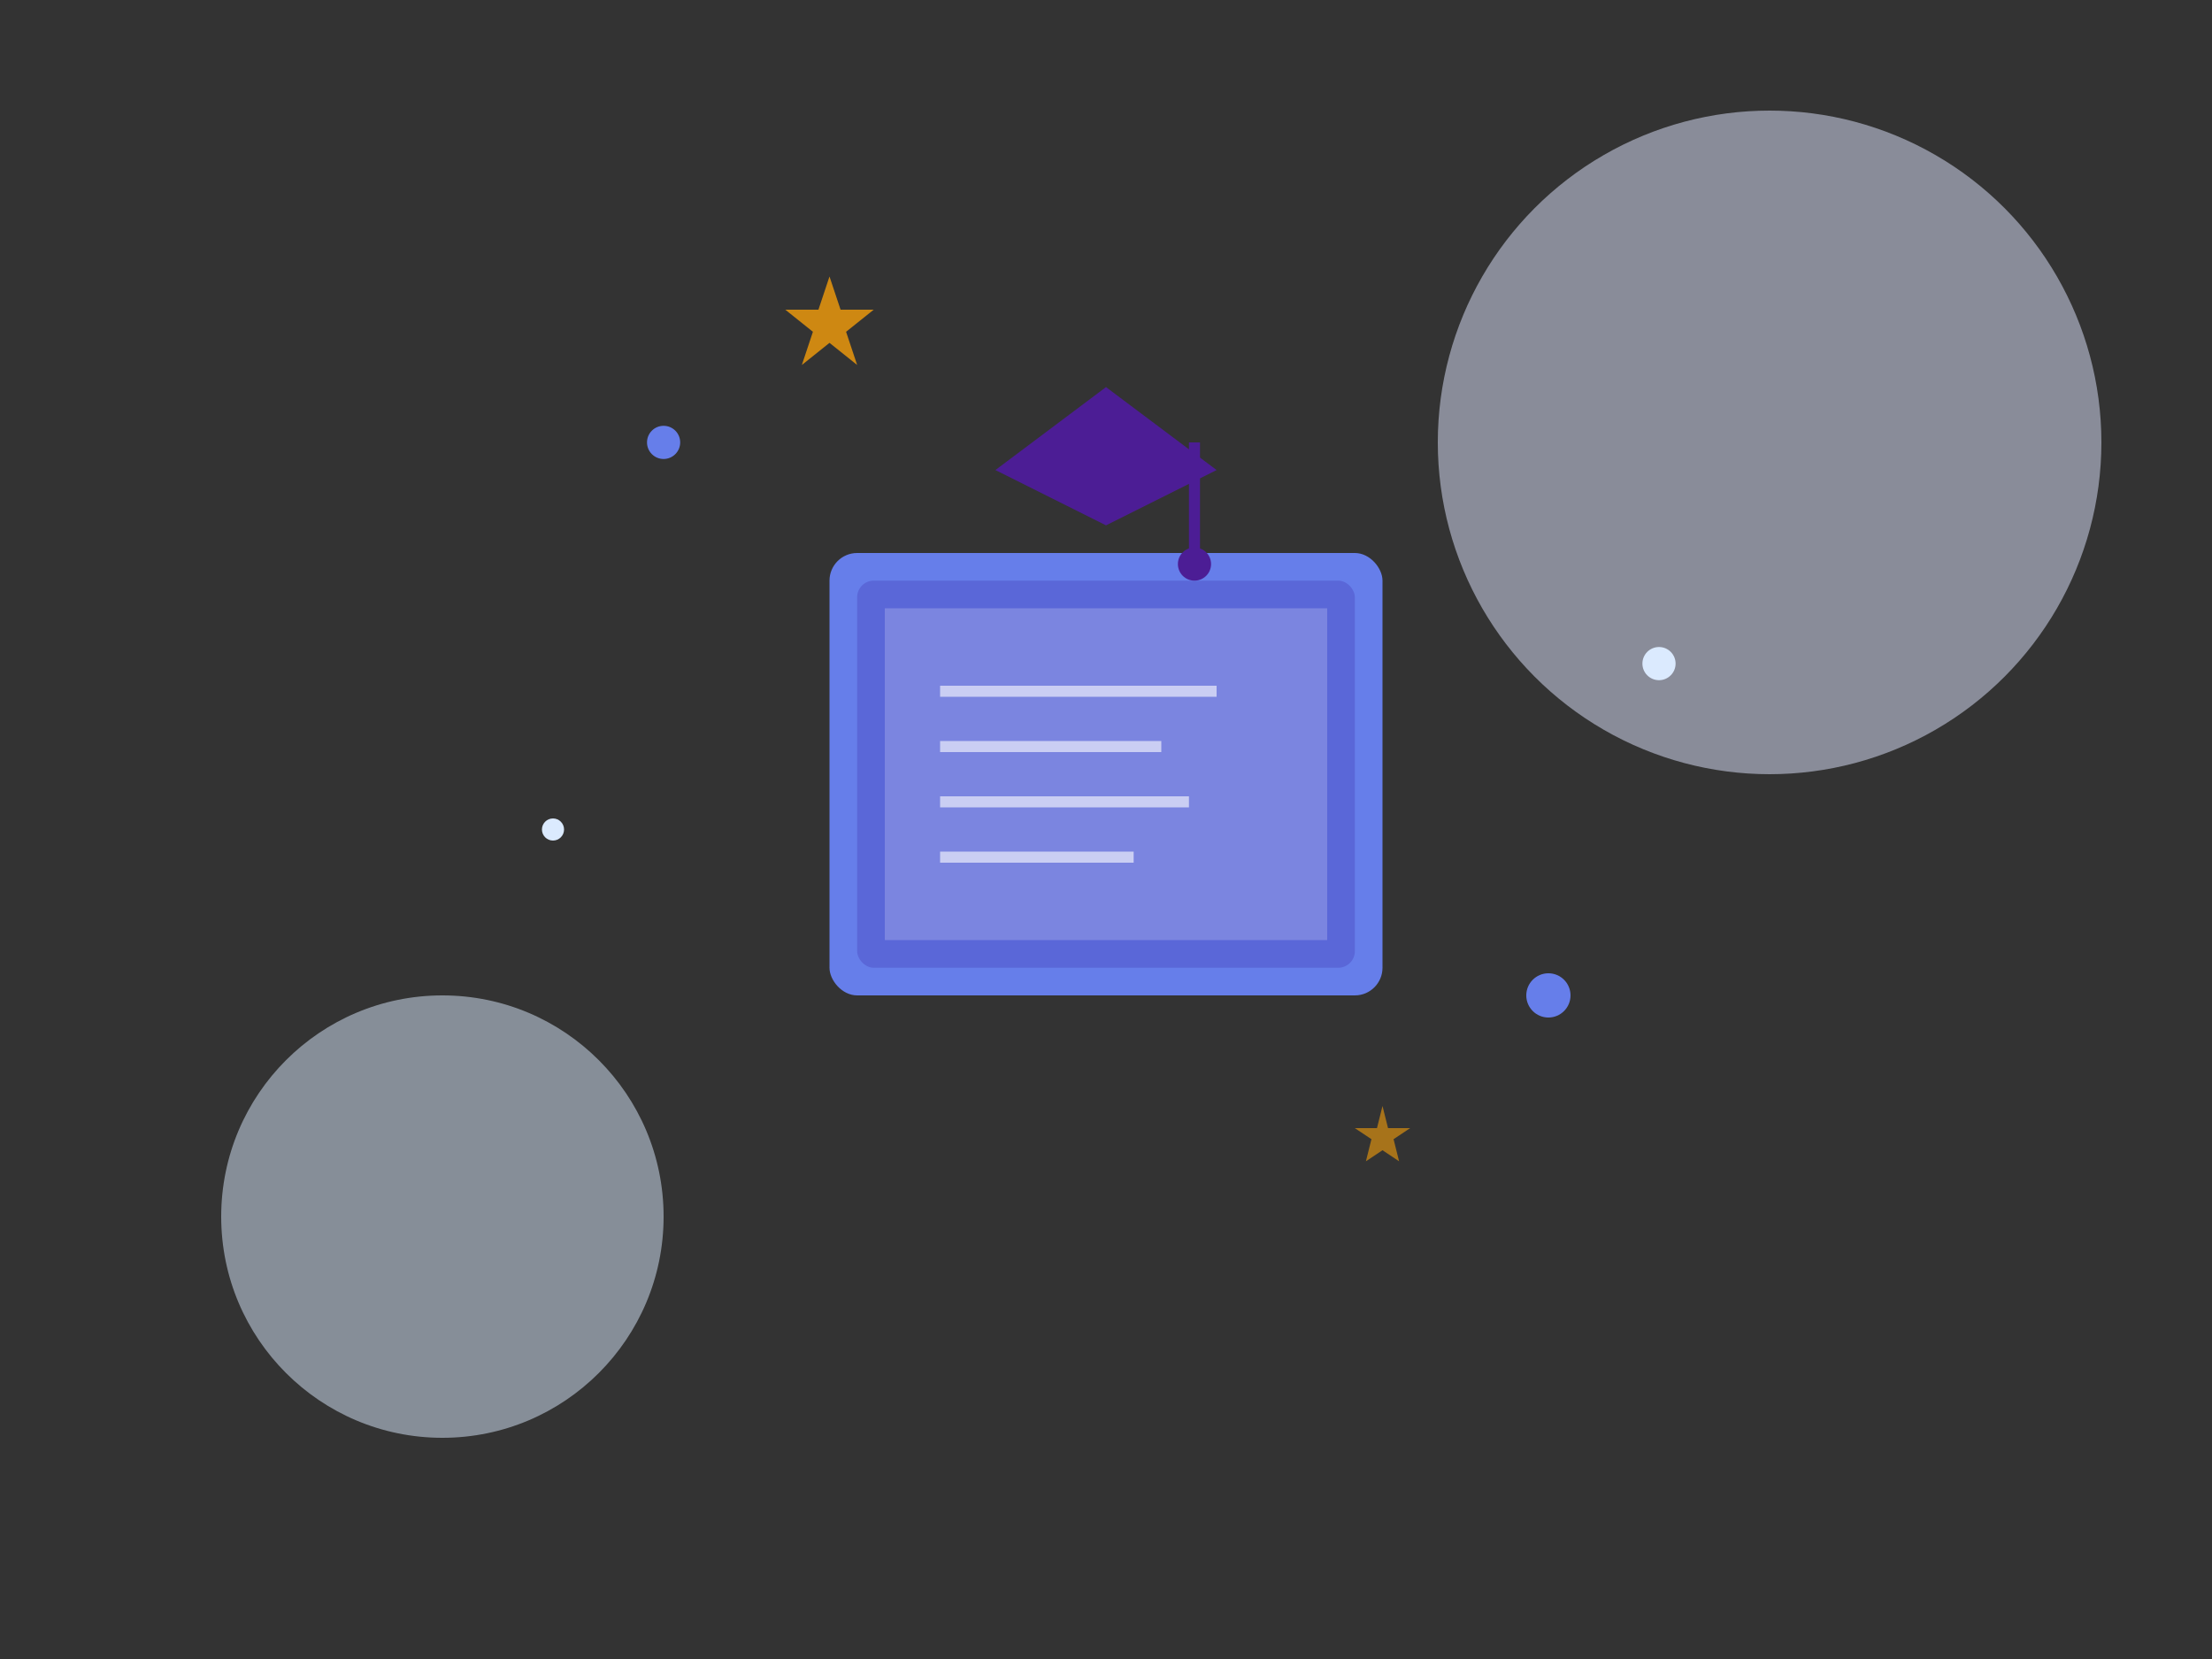 <svg width="400" height="300" viewBox="0 0 400 300" fill="none" xmlns="http://www.w3.org/2000/svg">
    <rect x="0" y="0" width="400" height="300" fill="#333333" stroke="none"/>
    <!-- 배경 원 -->
    <circle cx="320" cy="80" r="60" fill="#E0E7FF" opacity="0.5"/>
    <circle cx="80" cy="220" r="40" fill="#DBEAFE" opacity="0.5"/>

    <!-- 메인 일러스트 - 교육 관련 아이콘 -->
    <g transform="translate(150, 100)">
        <!-- 책 -->
        <rect x="0" y="0" width="100" height="80" rx="5" fill="#667EEA"/>
        <rect x="5" y="5" width="90" height="70" rx="3" fill="#5A67D8"/>
        <rect x="10" y="10" width="80" height="60" fill="#ffffff" opacity="0.2"/>

        <!-- 책 페이지 라인 -->
        <line x1="20" y1="25" x2="70" y2="25" stroke="#ffffff" stroke-width="2" opacity="0.6"/>
        <line x1="20" y1="35" x2="60" y2="35" stroke="#ffffff" stroke-width="2" opacity="0.6"/>
        <line x1="20" y1="45" x2="65" y2="45" stroke="#ffffff" stroke-width="2" opacity="0.6"/>
        <line x1="20" y1="55" x2="55" y2="55" stroke="#ffffff" stroke-width="2" opacity="0.6"/>

        <!-- 졸업 모자 -->
        <g transform="translate(30, -30)">
            <path d="M0 15 L20 0 L40 15 L20 25 Z" fill="#4C1D95"/>
            <rect x="35" y="10" width="2" height="20" fill="#4C1D95"/>
            <circle cx="36" cy="32" r="3" fill="#4C1D95"/>
        </g>
    </g>

    <!-- 장식 요소들 -->
    <circle cx="120" cy="80" r="3" fill="#667EEA"/>
    <circle cx="280" cy="180" r="4" fill="#667EEA"/>
    <circle cx="100" cy="150" r="2" fill="#DBEAFE"/>
    <circle cx="300" cy="120" r="3" fill="#DBEAFE"/>

    <!-- 별 모양 -->
    <path d="M150 50 L152 56 L158 56 L153 60 L155 66 L150 62 L145 66 L147 60 L142 56 L148 56 Z" fill="#F59E0B" opacity="0.8"/>
    <path d="M250 200 L251 204 L255 204 L252 206 L253 210 L250 208 L247 210 L248 206 L245 204 L249 204 Z" fill="#F59E0B" opacity="0.6"/>
</svg>
